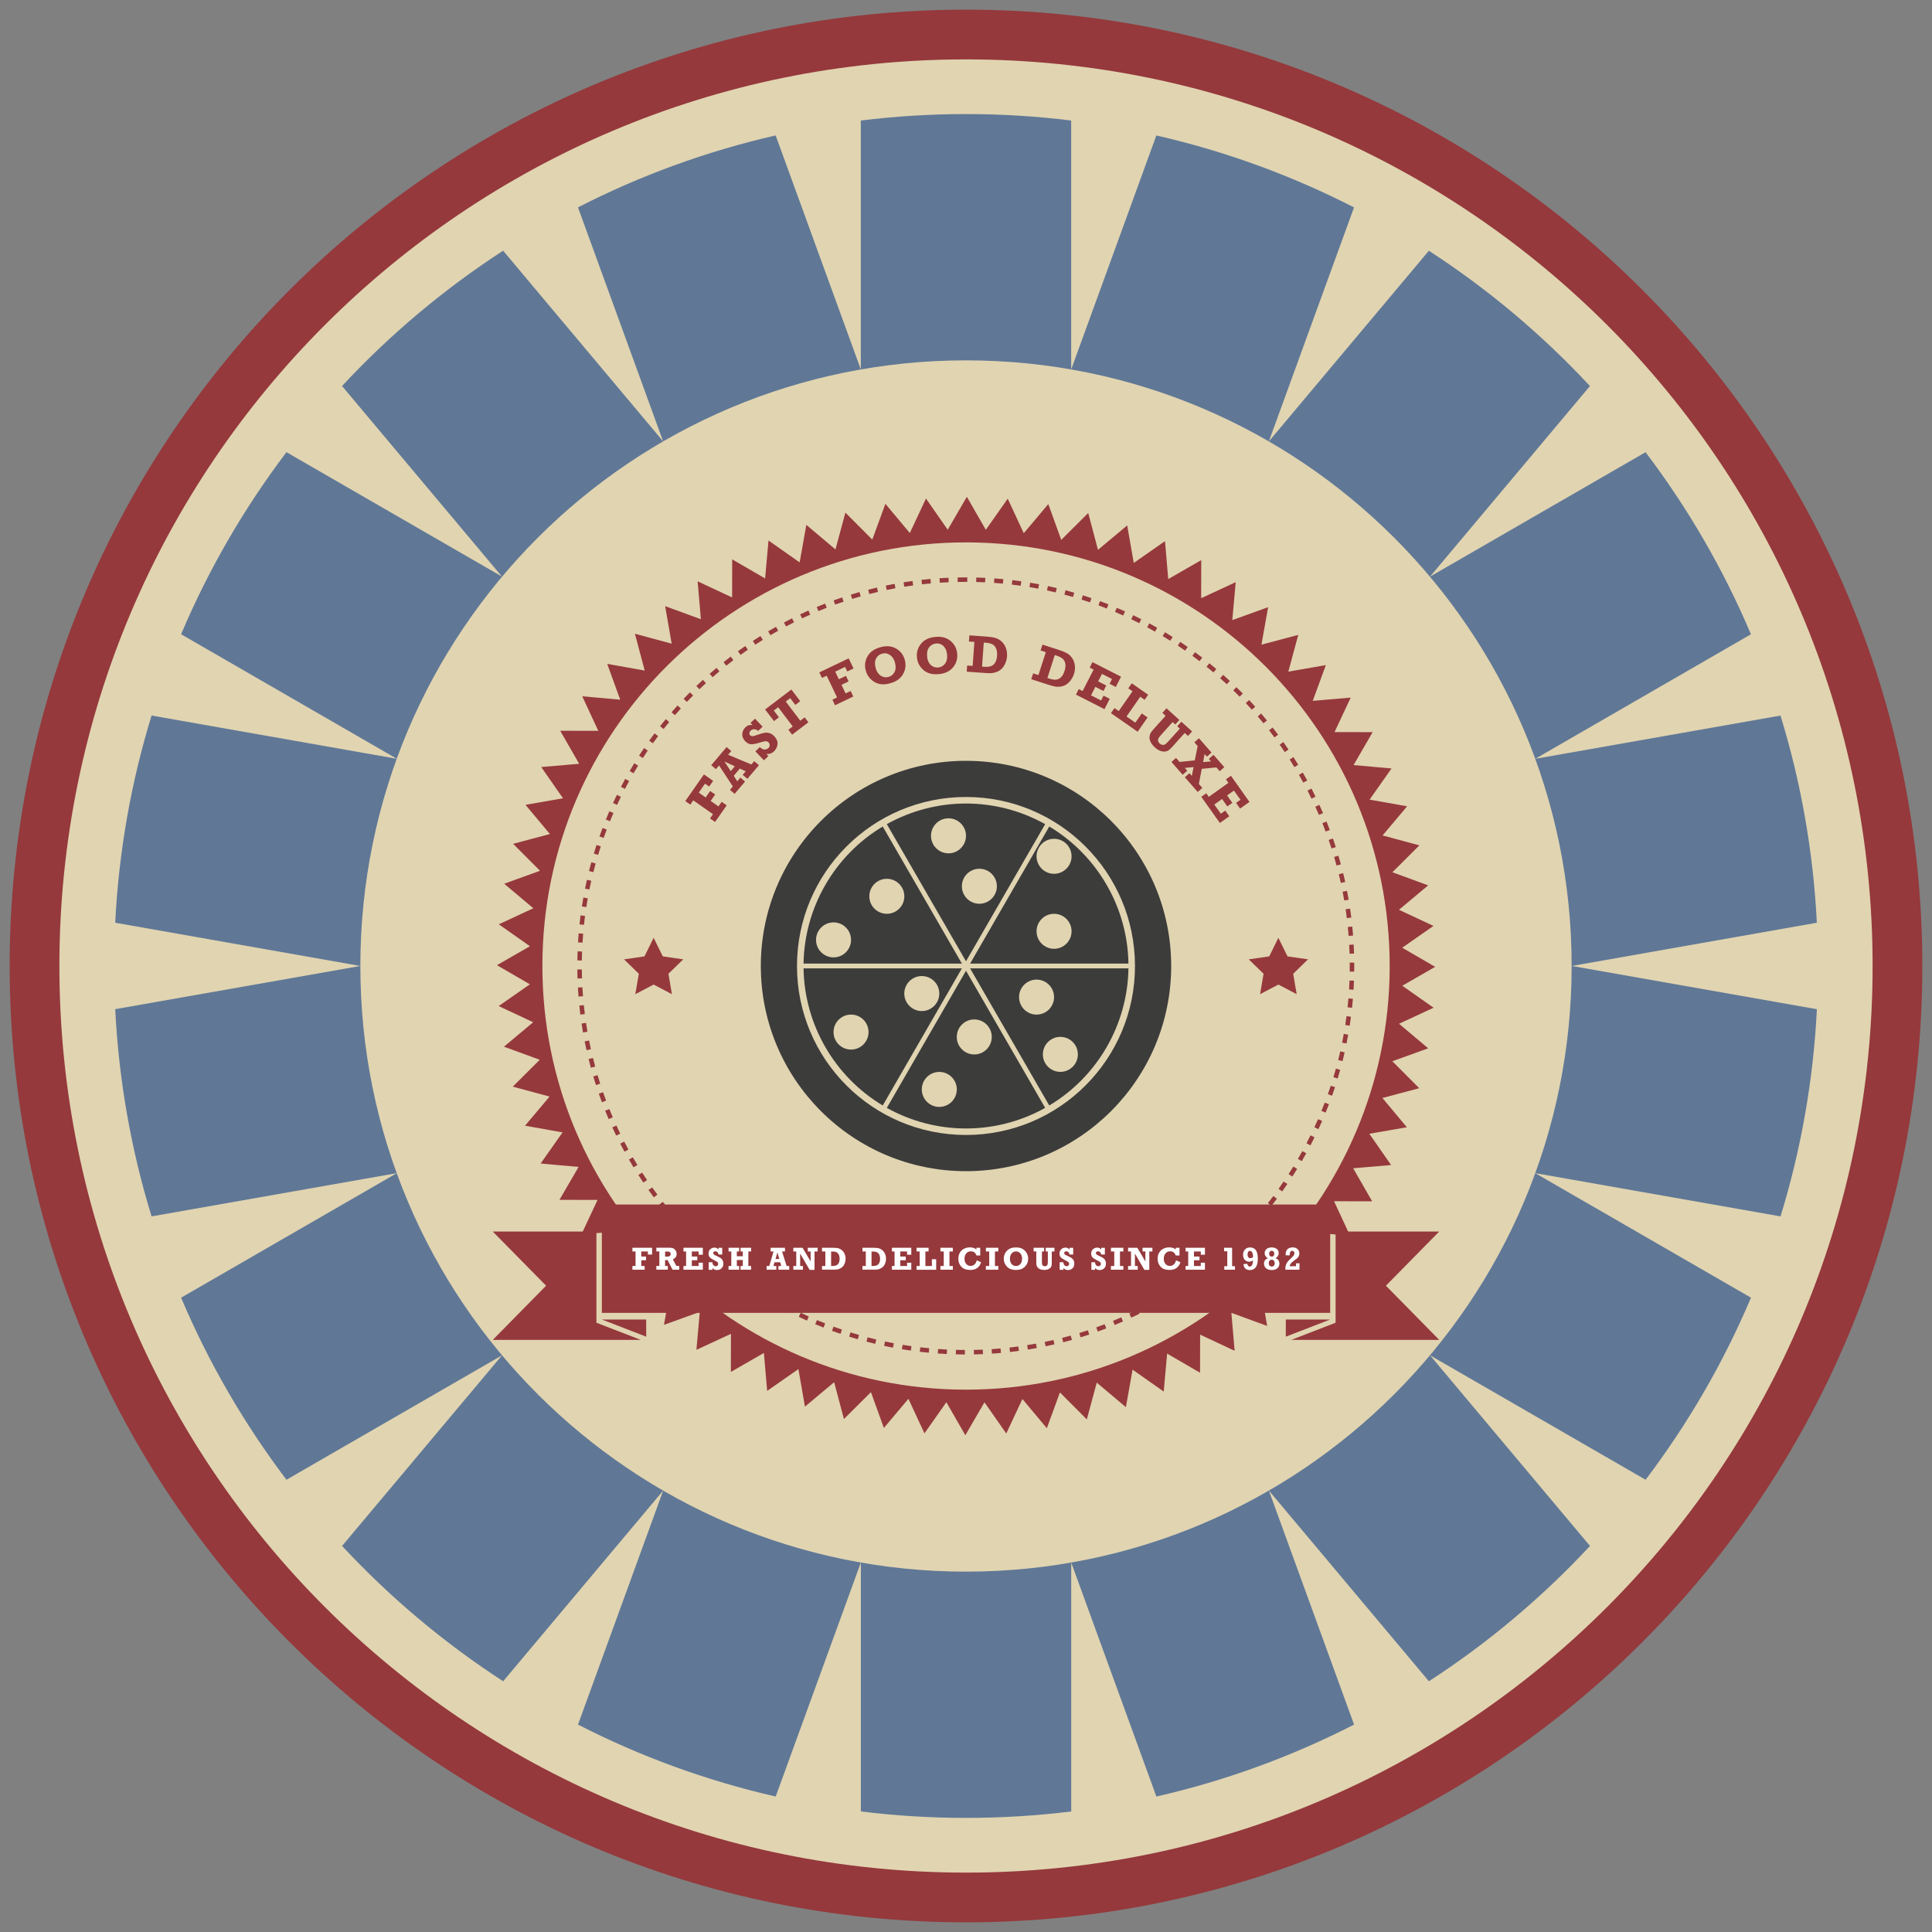 <?xml version="1.0" encoding="UTF-8"?><svg id="Layer_3" xmlns="http://www.w3.org/2000/svg" viewBox="0 0 500 500"><rect x="0" y="0" width="500" height="500" fill="#808080" stroke="none"/><defs><style>.cls-1{fill:#fff;}.cls-2{fill:#607896;}.cls-3{fill:#e1d4b1;}.cls-4{fill:#3c3c3b;}.cls-5{fill:#95393c;}</style></defs><path class="cls-5" d="m497.5,250c0,136.69-110.81,247.5-247.5,247.5S2.5,386.69,2.5,250,113.31,2.5,250,2.5s247.5,110.81,247.5,247.5Z"/><path class="cls-3" d="m484.63,250c0,129.58-105.05,234.63-234.63,234.63S15.37,379.58,15.37,250,120.42,15.37,250,15.37s234.63,105.05,234.63,234.63Z"/><path class="cls-2" d="m470.2,238.81c-.93-18.57-4.16-36.54-9.41-53.62l-63.47,11.19,55.82-32.23c-7.14-16.89-16.34-32.69-27.27-47.12l-55.78,32.2,41.39-49.32c-12.38-13.31-26.38-25.09-41.69-35.02l-41.41,49.35,22.04-60.56c-16.02-8.21-33.17-14.51-51.16-18.62l-22.04,60.56V31.19c-8.92-1.1-18-1.67-27.22-1.67s-18.3.57-27.22,1.67v64.42l-22.04-60.56c-17.99,4.11-35.15,10.41-51.16,18.62l22.04,60.56-41.41-49.35c-15.31,9.93-29.31,21.71-41.69,35.02l41.39,49.32-55.77-32.2c-10.92,14.43-20.13,30.23-27.27,47.12l55.83,32.23-63.47-11.19c-5.25,17.08-8.48,35.05-9.41,53.62l63.43,11.19-63.43,11.18c.93,18.57,4.16,36.54,9.41,53.63l63.47-11.19-55.83,32.23c7.15,16.89,16.35,32.69,27.27,47.12l55.78-32.2-41.39,49.33c12.38,13.31,26.38,25.09,41.69,35.02l41.41-49.35-22.04,60.56c16.02,8.21,33.17,14.51,51.16,18.62l22.04-60.56v64.42c8.92,1.1,18,1.67,27.22,1.67s18.3-.57,27.22-1.67v-64.42s22.04,60.56,22.04,60.56c17.99-4.11,35.14-10.41,51.16-18.62l-22.04-60.56,41.41,49.35c15.31-9.93,29.31-21.71,41.69-35.02l-41.39-49.33,55.78,32.2c10.92-14.43,20.13-30.23,27.27-47.12l-55.83-32.23,63.48,11.19c5.25-17.09,8.48-35.05,9.41-53.62l-63.43-11.19,63.43-11.19Z"/><path class="cls-3" d="m406.74,250c0,86.56-70.17,156.74-156.74,156.74s-156.74-70.17-156.74-156.74S163.44,93.26,250,93.26s156.74,70.18,156.74,156.74Z"/><path class="cls-5" d="m249.71,350.54c-.78,0-1.56-.01-2.34-.04l.03-1.16c.77.02,1.54.03,2.31.03v1.16Zm2.34-.02l-.02-1.16c.77-.02,1.54-.04,2.31-.07l.05,1.16c-.78.04-1.55.06-2.34.07Zm-7.02-.1c-.78-.04-1.56-.09-2.33-.14l.08-1.16c.77.06,1.54.1,2.31.14l-.06,1.16Zm11.69-.1l-.08-1.16c.77-.05,1.54-.11,2.31-.18l.1,1.16c-.78.07-1.55.13-2.33.18Zm-16.35-.24c-.78-.07-1.55-.16-2.33-.25l.14-1.15c.76.09,1.53.17,2.3.24l-.11,1.16Zm21.01-.18l-.13-1.15c.77-.09,1.53-.18,2.29-.29l.16,1.15c-.77.11-1.55.2-2.32.29Zm-25.66-.37c-.77-.11-1.54-.23-2.31-.35l.19-1.14c.76.12,1.52.24,2.29.35l-.16,1.15Zm30.29-.26l-.18-1.15c.76-.12,1.52-.25,2.28-.39l.21,1.14c-.76.14-1.54.27-2.31.4Zm-34.91-.5c-.77-.15-1.53-.3-2.29-.46l.24-1.14c.75.16,1.51.32,2.27.46l-.22,1.14Zm39.51-.34l-.24-1.14c.76-.16,1.51-.32,2.26-.5l.26,1.13c-.76.18-1.52.34-2.28.5Zm-44.09-.64c-.76-.18-1.52-.37-2.27-.57l.29-1.12c.75.2,1.49.38,2.24.56l-.27,1.13Zm48.64-.42l-.29-1.12c.75-.19,1.49-.39,2.23-.6l.32,1.12c-.75.21-1.5.42-2.26.61Zm-53.16-.77c-.75-.22-1.5-.44-2.24-.68l.35-1.11c.73.23,1.47.45,2.21.67l-.32,1.11Zm57.66-.5l-.34-1.11c.74-.23,1.48-.47,2.21-.71l.37,1.1c-.74.25-1.49.49-2.23.72Zm-62.13-.9c-.74-.25-1.47-.51-2.21-.78l.4-1.09c.72.27,1.45.52,2.18.77l-.37,1.1Zm66.58-.59l-.4-1.09c.73-.27,1.45-.53,2.17-.81l.42,1.08c-.73.28-1.46.56-2.2.82Zm-70.97-1.03c-.72-.29-1.44-.58-2.16-.88l.45-1.07c.71.3,1.42.59,2.13.87l-.43,1.08Zm75.35-.67l-.45-1.07c.72-.3,1.43-.6,2.13-.91l.47,1.06c-.71.31-1.43.62-2.15.92Zm-79.64-1.14c-.71-.32-1.42-.65-2.12-.98l.5-1.05c.69.33,1.39.65,2.09.97l-.47,1.06Zm83.93-.76l-.5-1.05c.7-.33,1.4-.67,2.09-1.01l.52,1.04c-.7.35-1.4.69-2.11,1.02Zm-88.14-1.25c-.7-.35-1.39-.71-2.07-1.08l.55-1.02c.68.36,1.36.72,2.05,1.06l-.52,1.04Zm92.33-.85l-.54-1.03c.68-.36,1.36-.73,2.03-1.11l.57,1.01c-.68.38-1.37.75-2.06,1.12Zm-96.45-1.36c-.68-.38-1.35-.77-2.02-1.17l.6-.99c.66.39,1.32.78,2,1.16l-.57,1.01Zm100.53-.93l-.59-1c.67-.39,1.32-.8,1.98-1.2l.61.99c-.66.41-1.33.82-2,1.21Zm-104.54-1.46c-.66-.42-1.31-.84-1.96-1.27l.64-.97c.64.42,1.29.84,1.94,1.25l-.62.98Zm108.52-1.02l-.63-.97c.65-.42,1.29-.85,1.92-1.29l.66.95c-.64.44-1.29.88-1.94,1.31Zm-112.42-1.56c-.64-.44-1.27-.9-1.9-1.36l.68-.94c.62.45,1.25.9,1.88,1.34l-.67.95Zm116.27-1.1l-.68-.94c.62-.45,1.24-.91,1.86-1.38l.7.92c-.62.47-1.25.94-1.88,1.39Zm-120.04-1.66c-.62-.48-1.23-.96-1.83-1.44l.73-.91c.6.49,1.21.96,1.82,1.43l-.71.92Zm123.77-1.18l-.72-.91c.6-.48,1.2-.97,1.79-1.46l.74.89c-.6.5-1.2.99-1.81,1.48Zm-127.41-1.76c-.6-.5-1.19-1.01-1.77-1.53l.77-.87c.58.51,1.16,1.01,1.75,1.51l-.75.89Zm131-1.24l-.76-.87c.58-.51,1.15-1.02,1.72-1.54l.78.85c-.57.53-1.15,1.05-1.74,1.56Zm-134.5-1.85c-.57-.53-1.14-1.06-1.7-1.61l.81-.83c.55.53,1.11,1.06,1.68,1.59l-.79.85Zm137.95-1.31l-.8-.83c.55-.53,1.11-1.08,1.65-1.62l.82.82c-.55.55-1.11,1.1-1.67,1.64Zm-141.31-1.94c-.55-.55-1.09-1.12-1.62-1.69l.85-.8c.53.56,1.06,1.12,1.6,1.67l-.83.81Zm144.6-1.38l-.84-.8c.53-.56,1.05-1.13,1.57-1.7l.86.78c-.52.58-1.05,1.15-1.59,1.72Zm-147.81-2.03c-.52-.58-1.03-1.17-1.54-1.76l.88-.76c.5.58,1.01,1.17,1.52,1.74l-.86.78Zm150.94-1.44l-.88-.76c.5-.58,1-1.17,1.49-1.77l.9.74c-.49.6-1,1.2-1.51,1.78Zm-153.99-2.12c-.49-.6-.98-1.21-1.46-1.83l.92-.71c.47.61.96,1.21,1.44,1.81l-.9.73Zm156.96-1.49l-.91-.72c.48-.6.95-1.21,1.41-1.83l.93.7c-.47.62-.94,1.24-1.42,1.85Zm-159.84-2.21c-.47-.62-.92-1.26-1.37-1.9l.95-.67c.45.63.9,1.26,1.36,1.87l-.93.69Zm162.64-1.53l-.95-.67c.45-.63.89-1.26,1.32-1.9l.96.65c-.44.65-.88,1.28-1.34,1.92Zm-165.35-2.29c-.44-.65-.86-1.3-1.28-1.96l.98-.62c.42.65.84,1.29,1.27,1.93l-.96.65Zm167.97-1.57l-.98-.63c.42-.65.83-1.3,1.23-1.95l.99.61c-.41.66-.82,1.32-1.24,1.98Zm-170.5-2.37c-.41-.67-.8-1.34-1.19-2.02l1.01-.58c.39.67.78,1.33,1.18,1.99l-.99.6Zm172.94-1.61l-1-.58c.39-.66.76-1.33,1.14-2.01l1.02.56c-.38.68-.76,1.36-1.15,2.03Zm-175.28-2.45c-.37-.69-.74-1.38-1.1-2.07l1.03-.53c.35.69.72,1.37,1.08,2.05l-1.02.56Zm177.53-1.63l-1.03-.54c.35-.68.7-1.37,1.04-2.06l1.04.51c-.34.7-.7,1.39-1.05,2.08Zm-179.68-2.54c-.34-.7-.67-1.41-1-2.12l1.06-.48c.32.7.65,1.4.99,2.1l-1.04.51Zm181.74-1.65l-1.05-.49c.32-.7.64-1.4.95-2.1l1.06.46c-.31.71-.63,1.42-.96,2.13Zm-183.69-2.62c-.31-.72-.61-1.44-.9-2.16l1.08-.43c.29.72.58,1.43.89,2.14l-1.07.46Zm185.55-1.66l-1.08-.44c.29-.71.57-1.43.85-2.15l1.09.41c-.28.73-.57,1.46-.86,2.18Zm-187.3-2.7c-.27-.73-.54-1.47-.8-2.21l1.1-.38c.25.73.52,1.46.79,2.18l-1.09.41Zm188.97-1.68l-1.09-.39c.26-.73.5-1.46.75-2.19l1.1.36c-.24.74-.49,1.48-.75,2.21Zm-190.51-2.76c-.24-.74-.47-1.49-.69-2.23l1.11-.33c.22.74.45,1.48.68,2.21l-1.1.35Zm191.97-1.69l-1.11-.34c.22-.73.44-1.48.64-2.22l1.11.31c-.21.75-.42,1.5-.65,2.24Zm-193.29-2.79c-.21-.75-.4-1.51-.58-2.26l1.13-.28c.19.75.38,1.5.58,2.24l-1.12.3Zm194.54-1.71l-1.13-.28c.19-.75.37-1.5.54-2.25l1.13.26c-.17.76-.35,1.52-.54,2.27Zm-195.66-2.83c-.17-.76-.33-1.52-.48-2.29l1.14-.22c.15.76.31,1.51.47,2.26l-1.13.25Zm196.69-1.73l-1.14-.23c.15-.75.3-1.51.43-2.27l1.14.21c-.14.77-.28,1.54-.44,2.3Zm-197.6-2.86c-.13-.77-.26-1.54-.37-2.31l1.15-.17c.11.76.23,1.52.37,2.28l-1.14.2Zm198.42-1.75l-1.15-.18c.12-.76.23-1.52.33-2.29l1.15.15c-.1.77-.21,1.55-.33,2.32Zm-199.11-2.88c-.1-.77-.18-1.55-.26-2.32l1.16-.12c.08.77.16,1.54.26,2.3l-1.15.14Zm199.71-1.76l-1.15-.12c.08-.76.16-1.53.22-2.3l1.16.1c-.07.78-.14,1.55-.22,2.33Zm-200.18-2.9c-.06-.78-.11-1.55-.16-2.34l1.16-.06c.04.77.09,1.54.16,2.31l-1.16.09Zm200.58-1.77l-1.16-.07c.04-.77.08-1.54.11-2.31l1.16.04c-.03.78-.07,1.56-.11,2.34Zm-200.84-2.91c-.02-.78-.04-1.55-.05-2.34h1.16c0,.76.02,1.53.05,2.3l-1.16.04Zm201.01-1.77l-1.16-.02c0-.42,0-.85,0-1.28v-1.04s1.16,0,1.16,0v1.05c0,.43,0,.86,0,1.29Zm-199.89-2.89l-1.16-.02c.01-.78.03-1.56.06-2.34l1.16.04c-.03.77-.05,1.54-.06,2.31Zm198.69-1.75c-.02-.77-.06-1.54-.1-2.31l1.16-.06c.04.78.07,1.55.1,2.34l-1.16.04Zm-198.52-2.87l-1.16-.07c.04-.78.1-1.56.17-2.33l1.16.1c-.06.76-.12,1.53-.16,2.31Zm198.27-1.74c-.06-.77-.12-1.54-.21-2.3l1.16-.12c.08.78.15,1.55.21,2.33l-1.16.09Zm-197.89-2.87l-1.15-.12c.08-.78.17-1.55.27-2.32l1.15.15c-.1.76-.19,1.53-.27,2.29Zm197.43-1.73c-.09-.77-.2-1.53-.31-2.29l1.15-.17c.11.77.22,1.54.32,2.32l-1.15.14Zm-196.83-2.85l-1.14-.17c.12-.77.24-1.54.38-2.31l1.14.21c-.14.76-.26,1.52-.38,2.28Zm196.16-1.72c-.13-.76-.27-1.52-.42-2.27l1.14-.22c.15.76.29,1.53.42,2.3l-1.14.2Zm-195.35-2.83l-1.14-.23c.16-.76.32-1.53.49-2.29l1.13.25c-.17.75-.33,1.5-.49,2.26Zm194.46-1.71c-.17-.75-.34-1.5-.52-2.25l1.13-.28c.19.76.36,1.52.53,2.28l-1.13.25Zm-193.44-2.8l-1.13-.28c.19-.76.39-1.51.6-2.26l1.12.31c-.21.74-.4,1.49-.59,2.24Zm192.34-1.69c-.2-.75-.41-1.49-.63-2.23l1.11-.33c.22.75.43,1.5.63,2.25l-1.12.3Zm-191.11-2.76l-1.11-.34c.23-.75.46-1.49.7-2.23l1.1.36c-.24.73-.47,1.47-.69,2.21Zm189.8-1.67c-.24-.74-.48-1.47-.73-2.2l1.1-.38c.25.74.5,1.48.74,2.23l-1.11.35Zm-188.36-2.72l-1.09-.39c.26-.73.53-1.47.8-2.19l1.08.41c-.27.72-.54,1.45-.8,2.17Zm186.84-1.66c-.27-.72-.55-1.44-.84-2.16l1.08-.43c.29.73.57,1.46.85,2.19l-1.09.4Zm-185.2-2.66l-1.07-.44c.29-.72.6-1.44.9-2.15l1.06.46c-.3.7-.6,1.41-.9,2.13Zm183.47-1.64c-.3-.71-.62-1.42-.94-2.12l1.05-.48c.33.71.64,1.42.95,2.14l-1.07.46Zm-181.64-2.59l-1.05-.49c.32-.71.66-1.41,1-2.11l1.04.51c-.34.69-.67,1.38-.99,2.08Zm179.71-1.63c-.34-.69-.68-1.39-1.03-2.07l1.03-.53c.36.7.71,1.4,1.05,2.1l-1.05.51Zm-177.68-2.51l-1.03-.53c.36-.69.73-1.38,1.1-2.06l1.02.56c-.37.67-.73,1.35-1.09,2.03Zm175.56-1.62c-.37-.68-.75-1.35-1.13-2.02l1.01-.58c.39.68.77,1.36,1.14,2.04l-1.02.55Zm-173.34-2.43l-1-.58c.39-.67.79-1.34,1.2-2.01l.99.61c-.4.66-.8,1.32-1.18,1.98Zm171.03-1.59c-.4-.66-.81-1.32-1.22-1.97l.98-.62c.42.66.83,1.32,1.24,1.99l-.99.6Zm-168.62-2.35l-.97-.63c.42-.65.85-1.3,1.29-1.95l.96.65c-.43.64-.86,1.28-1.27,1.93Zm166.13-1.55c-.43-.64-.87-1.28-1.31-1.91l.95-.67c.45.64.9,1.28,1.33,1.93l-.96.65Zm-163.53-2.27l-.95-.67c.45-.63.91-1.26,1.38-1.89l.93.7c-.46.62-.92,1.24-1.36,1.87Zm160.87-1.52c-.46-.62-.93-1.24-1.4-1.85l.92-.71c.48.62.95,1.24,1.42,1.87l-.93.69Zm-158.1-2.18l-.91-.72c.48-.61.97-1.22,1.47-1.82l.9.74c-.49.6-.97,1.19-1.45,1.8Zm155.26-1.47c-.49-.6-.98-1.19-1.49-1.78l.88-.75c.5.59,1.01,1.19,1.5,1.8l-.9.73Zm-152.32-2.1l-.88-.76c.51-.59,1.03-1.17,1.55-1.75l.86.78c-.52.57-1.03,1.15-1.53,1.73Zm149.31-1.42c-.52-.57-1.04-1.14-1.56-1.7l.85-.8c.53.57,1.06,1.14,1.58,1.72l-.86.77Zm-146.22-2.01l-.84-.8c.53-.56,1.08-1.12,1.63-1.68l.83.81c-.54.55-1.08,1.1-1.61,1.66Zm143.05-1.36c-.54-.55-1.09-1.09-1.64-1.63l.81-.83c.56.54,1.11,1.09,1.66,1.65l-.83.81Zm-139.8-1.92l-.8-.83c.56-.54,1.13-1.08,1.7-1.6l.78.85c-.57.52-1.13,1.05-1.69,1.59Zm136.48-1.3c-.57-.52-1.14-1.04-1.71-1.55l.77-.87c.58.52,1.16,1.04,1.73,1.57l-.79.85Zm-133.07-1.83l-.76-.87c.58-.51,1.18-1.02,1.78-1.52l.74.89c-.59.5-1.18,1-1.75,1.5Zm129.61-1.23c-.59-.5-1.18-.99-1.78-1.47l.73-.9c.61.49,1.21.98,1.8,1.49l-.75.89Zm-126.06-1.74l-.72-.91c.61-.49,1.23-.96,1.85-1.44l.7.92c-.61.47-1.22.94-1.82,1.42Zm122.47-1.16c-.61-.47-1.22-.93-1.85-1.39l.68-.94c.63.46,1.25.93,1.87,1.4l-.71.92Zm-118.79-1.64l-.68-.94c.63-.46,1.27-.91,1.91-1.35l.66.96c-.64.44-1.27.88-1.89,1.34Zm115.06-1.09c-.63-.44-1.27-.87-1.91-1.3l.64-.97c.65.43,1.29.87,1.93,1.31l-.66.95Zm-111.25-1.55l-.63-.97c.65-.43,1.31-.85,1.97-1.26l.62.99c-.65.41-1.31.82-1.95,1.24Zm107.4-1.01c-.65-.41-1.3-.81-1.96-1.21l.59-.99c.67.4,1.33.81,1.99,1.22l-.62.98Zm-103.47-1.44l-.59-1c.67-.4,1.35-.79,2.03-1.17l.57,1.01c-.67.38-1.34.76-2.01,1.16Zm99.52-.93c-.67-.38-1.34-.75-2.02-1.11l.55-1.02c.68.37,1.37.74,2.04,1.13l-.57,1.01Zm-95.48-1.34l-.54-1.02c.69-.37,1.38-.73,2.08-1.08l.52,1.04c-.69.34-1.37.7-2.06,1.06Zm91.41-.84c-.68-.35-1.37-.69-2.07-1.02l.5-1.04c.7.34,1.4.68,2.09,1.03l-.52,1.03Zm-87.27-1.24l-.49-1.05c.71-.34,1.42-.66,2.13-.98l.47,1.06c-.71.32-1.41.64-2.11.96Zm83.11-.75c-.7-.32-1.4-.62-2.11-.92l.45-1.07c.72.3,1.43.61,2.14.93l-.48,1.06Zm-78.87-1.13l-.45-1.07c.72-.3,1.45-.59,2.18-.88l.42,1.08c-.72.28-1.44.57-2.15.86Zm74.63-.67c-.72-.29-1.44-.56-2.16-.83l.4-1.09c.73.27,1.46.55,2.19.83l-.43,1.08Zm-70.31-1.02l-.39-1.09c.73-.27,1.47-.52,2.21-.77l.37,1.1c-.73.25-1.46.5-2.19.76Zm65.97-.58c-.73-.25-1.46-.49-2.2-.72l.35-1.1c.74.23,1.49.48,2.22.73l-.38,1.1Zm-61.57-.89l-.34-1.11c.75-.23,1.49-.45,2.24-.67l.32,1.12c-.74.21-1.48.43-2.22.66Zm57.16-.5c-.74-.22-1.48-.42-2.23-.62l.3-1.12c.75.2,1.5.41,2.25.63l-.32,1.11Zm-52.71-.76l-.29-1.12c.75-.2,1.51-.38,2.27-.56l.26,1.13c-.75.18-1.5.36-2.24.55Zm48.24-.42c-.75-.18-1.5-.35-2.26-.52l.25-1.13c.76.16,1.52.34,2.28.52l-.27,1.13Zm-43.74-.63l-.24-1.14c.76-.16,1.53-.31,2.29-.45l.21,1.14c-.76.14-1.52.29-2.27.45Zm39.22-.34c-.76-.14-1.52-.28-2.28-.41l.19-1.14c.77.13,1.54.26,2.3.41l-.22,1.14Zm-34.67-.5l-.18-1.15c.77-.12,1.54-.24,2.31-.34l.16,1.15c-.76.11-1.53.22-2.29.34Zm30.11-.26c-.76-.11-1.53-.21-2.29-.3l.14-1.15c.78.09,1.55.2,2.32.3l-.16,1.15Zm-25.53-.37l-.13-1.15c.77-.09,1.55-.17,2.33-.24l.1,1.16c-.77.07-1.54.15-2.3.23Zm20.94-.18c-.76-.07-1.53-.14-2.3-.19l.08-1.16c.78.06,1.56.12,2.33.19l-.11,1.16Zm-16.33-.23l-.08-1.16c.78-.05,1.55-.1,2.33-.13l.05,1.16c-.77.03-1.54.07-2.31.13Zm11.72-.1c-.77-.04-1.54-.07-2.31-.09l.03-1.16c.78.02,1.56.05,2.34.09l-.06,1.16Zm-7.1-.1l-.02-1.16c.78-.02,1.56-.02,2.34-.02h.17v1.16h-.17c-.77,0-1.54,0-2.31.02Z"/><path class="cls-5" d="m298.83,252.22l3.7-2.12-3.69-2.14,3.5-2.44-3.86-1.81,3.27-2.74-4-1.47,3.02-3.01-4.12-1.11,2.75-3.26-4.2-.75,2.46-3.49-4.25-.38,2.14-3.69h-4.27s1.81-3.87,1.81-3.87l-4.25.36,1.47-4-4.2.73,1.11-4.12-4.12,1.09.75-4.2-4.01,1.45.38-4.25-3.87,1.79v-4.26s-3.69,2.13-3.69,2.13l-.37-4.25-3.5,2.44-.73-4.2-3.27,2.74-1.1-4.12-3.02,3.01-1.45-4.01-2.75,3.26-1.79-3.87-2.45,3.49-2.13-3.7-2.14,3.69-2.44-3.5-1.81,3.86-2.73-3.27-1.47,4-3.01-3.02-1.11,4.12-3.26-2.75-.75,4.2-3.49-2.45-.38,4.25-3.69-2.14v4.27s-3.87-1.81-3.87-1.81l.36,4.25-4-1.47.73,4.2-4.12-1.11,1.09,4.12-4.2-.75,1.45,4.01-4.25-.38,1.79,3.87h-4.26s2.13,3.69,2.13,3.69l-4.25.36,2.44,3.5-4.2.73,2.73,3.27-4.12,1.09,3.01,3.02-4.01,1.45,3.26,2.75-3.87,1.79,3.49,2.46-3.7,2.12,3.69,2.14-3.5,2.44,3.86,1.81-3.27,2.74,4,1.47-3.02,3.01,4.12,1.11-2.74,3.26,4.2.75-2.45,3.49,4.25.38-2.14,3.69h4.27s-1.81,3.87-1.81,3.87l4.25-.37-1.47,4,4.2-.73-1.11,4.12,4.12-1.1-.75,4.2,4.01-1.45-.38,4.25,3.87-1.8v4.26s3.69-2.12,3.69-2.12l.36,4.25,3.5-2.44.73,4.2,3.27-2.74,1.09,4.12,3.02-3.01,1.45,4.01,2.75-3.26,1.79,3.87,2.45-3.49,2.13,3.7,2.14-3.69,2.44,3.5,1.81-3.86,2.74,3.27,1.46-4,3.01,3.02,1.11-4.12,3.26,2.75.75-4.2,3.49,2.45.38-4.25,3.69,2.14v-4.27s3.87,1.81,3.87,1.81l-.36-4.25,4,1.47-.73-4.2,4.12,1.11-1.09-4.12,4.2.75-1.45-4.01,4.25.38-1.79-3.87h4.26s-2.13-3.69-2.13-3.69l4.25-.36-2.44-3.5,4.2-.73-2.73-3.27,4.12-1.09-3.01-3.02,4.01-1.45-3.26-2.75,3.87-1.79-3.49-2.45Zm-48.92,45.21c-26.19-.05-47.38-21.33-47.33-47.52.05-26.19,21.33-47.38,47.52-47.33s47.38,21.33,47.33,47.52c-.05,26.19-21.33,47.38-47.52,47.33Z"/><polygon class="cls-5" points="169.16 242.71 171.53 247.51 176.82 248.28 172.99 252.01 173.89 257.29 169.16 254.8 164.42 257.29 165.33 252.01 161.5 248.28 166.79 247.51 169.16 242.71"/><polygon class="cls-5" points="330.84 242.71 333.21 247.51 338.51 248.28 334.68 252.01 335.58 257.29 330.84 254.8 326.11 257.29 327.01 252.01 323.18 248.28 328.48 247.51 330.84 242.71"/><path class="cls-5" d="m185.05,212.72l-1.3-.91.77-1.1-5.1-3.58-.77,1.1-1.3-.91,4.83-6.9,2.38,1.67-1.03,1.47-1.07-.75-1.62,2.32,1.78,1.25,1.17-1.67,1.3.91-1.17,1.67,2.02,1.41.83-1.19,1.3.91-3.01,4.3Z"/><path class="cls-5" d="m195.2,197l1.21,1.03-2.99,3.53-1.21-1.03.78-.92-1.52-.71-1.58,1.87.91,1.43.81-.96,1.21,1.03-2.7,3.18-1.21-1.03.75-.89-3.57-5.43-.81.96-1.21-1.03,3.97-4.69,1.21,1.03-.82.96,6.03,2.52.73-.86Zm-5.04,1.31l-2.67-1.23,1.62,2.48,1.06-1.24Z"/><path class="cls-5" d="m197.71,196.77l-2.22-2.32,1.15-1.1c.42.41.83.62,1.23.62.4,0,.73-.13,1-.38.21-.2.32-.44.32-.72,0-.28-.09-.52-.27-.72-.2-.21-.44-.32-.71-.32-.27,0-.69.08-1.23.25-1.15.37-2,.55-2.56.53-.56-.02-1.08-.28-1.55-.77-.57-.59-.82-1.23-.76-1.91.06-.68.32-1.25.8-1.7.54-.52,1.16-.71,1.86-.57l-.54-.57,1.15-1.1,1.98,2.07-1.15,1.1c-.34-.29-.69-.43-1.04-.43-.35,0-.65.12-.89.35-.19.18-.3.39-.34.61-.03.23.03.42.18.58.14.14.32.22.54.25.23.02.71-.1,1.46-.37.72-.26,1.3-.42,1.74-.5.44-.07.88-.04,1.31.09.44.14.83.4,1.19.78.64.67.93,1.36.86,2.08-.07.71-.37,1.32-.9,1.84-.6.57-1.27.79-2.01.66l.55.58-1.16,1.1Z"/><path class="cls-5" d="m204.99,190.12l-.96-1.27,1.13-.85-3.77-4.97-1.13.86,1.33,1.75-1.29.98-2.29-3.01,6.8-5.16,2.29,3.01-1.27.97-1.32-1.75-1.16.88,3.77,4.96,1.13-.86.96,1.27-4.2,3.19Z"/><path class="cls-5" d="m216.1,182.51l-.68-1.44,1.21-.58-2.69-5.62-1.22.58-.68-1.44,7.6-3.63,1.25,2.62-1.62.78-.57-1.18-2.55,1.22.94,1.97,1.84-.88.69,1.44-1.84.88,1.06,2.22,1.31-.63.68,1.44-4.73,2.26Z"/><path class="cls-5" d="m227.78,167.52c1.56-.45,2.92-.35,4.07.29,1.16.65,1.92,1.62,2.29,2.91.37,1.3.24,2.53-.4,3.69s-1.74,1.96-3.3,2.41c-1.62.46-2.99.36-4.13-.32-1.13-.68-1.88-1.64-2.23-2.89-.37-1.29-.24-2.52.39-3.68.63-1.16,1.73-1.96,3.3-2.41Zm.47,1.65c-.7.2-1.21.63-1.54,1.29-.33.66-.36,1.49-.07,2.5.25.89.7,1.53,1.33,1.93.63.4,1.3.49,2.01.29.69-.2,1.21-.63,1.54-1.29s.36-1.49.08-2.47c-.25-.88-.69-1.53-1.31-1.94-.62-.41-1.3-.52-2.04-.3Z"/><path class="cls-5" d="m242.05,164.83c1.62-.16,2.93.19,3.95,1.04,1.02.85,1.59,1.94,1.72,3.28.13,1.35-.23,2.53-1.07,3.55-.84,1.02-2.07,1.61-3.68,1.76-1.67.16-3.01-.2-4-1.07-.99-.87-1.55-1.96-1.67-3.25-.13-1.34.23-2.52,1.06-3.54.83-1.03,2.06-1.61,3.69-1.77Zm.16,1.71c-.72.07-1.3.4-1.75.98-.45.58-.62,1.4-.52,2.44.09.92.4,1.64.95,2.14.55.5,1.19.72,1.92.65.72-.07,1.31-.4,1.76-.99.45-.59.63-1.39.53-2.41-.09-.91-.4-1.63-.93-2.15-.53-.52-1.18-.74-1.95-.67Z"/><path class="cls-5" d="m250.19,173.83l.11-1.59,1.42.1.45-6.22-1.42-.1.12-1.59,4.45.32c.94.07,1.69.18,2.25.34.56.16,1.09.45,1.59.88.49.43.87.99,1.14,1.67.27.68.37,1.43.32,2.24-.05.65-.21,1.27-.47,1.84-.27.58-.57,1.03-.93,1.37-.35.34-.76.6-1.23.78-.47.18-.9.29-1.28.33-.39.04-.98.02-1.77-.03l-4.74-.34Zm3.97-1.31l.59.04c.71.05,1.28,0,1.71-.16.43-.16.79-.45,1.07-.9.29-.45.46-1.04.51-1.8.05-.72-.03-1.33-.25-1.85-.22-.52-.54-.89-.96-1.11-.42-.22-.97-.35-1.64-.4l-.59-.04-.45,6.22Z"/><path class="cls-5" d="m266.89,175.78l.49-1.51,1.36.44,1.92-5.93-1.36-.44.49-1.51,4.24,1.37c.89.29,1.59.58,2.1.86.51.29.95.7,1.33,1.23.38.53.61,1.17.71,1.9.1.73.02,1.48-.23,2.24-.2.62-.5,1.18-.89,1.68-.39.5-.8.87-1.22,1.11-.42.25-.88.4-1.38.47-.5.06-.94.07-1.32,0-.38-.06-.95-.21-1.71-.45l-4.52-1.46Zm4.17-.32l.56.18c.68.22,1.24.3,1.7.26.45-.05.87-.25,1.26-.62.39-.37.69-.91.92-1.63.22-.68.29-1.3.2-1.86-.09-.55-.31-.99-.67-1.3-.36-.31-.85-.57-1.49-.78l-.56-.18-1.91,5.93Z"/><path class="cls-5" d="m278.45,179.76l.72-1.42,1.01.51,2.84-5.55-1.01-.52.72-1.42,7.39,3.77-1.36,2.66-1.6-.82.63-1.24-2.6-1.32-.99,1.93,2.1,1.07-.72,1.42-2.1-1.07-1.12,2.2,2.6,1.33.64-1.25,1.6.82-1.36,2.67-7.39-3.77Z"/><path class="cls-5" d="m287.51,184.56l.91-1.31,1.11.77,3.56-5.11-1.1-.77.91-1.3,4.24,2.96-.91,1.31-1.13-.79-3.56,5.11,2.28,1.59,1.67-2.39,1.5,1.05-2.57,3.69-6.9-4.81Z"/><path class="cls-5" d="m300.82,184.49l1.06-1.18,3.34,3.01-1.06,1.18-.69-.62-2.85,3.16c-.38.42-.64.74-.77.96-.13.22-.18.45-.14.71.04.26.18.49.41.7.24.21.49.34.75.36.26.03.49-.02.69-.15.2-.13.53-.46,1.01-.98l2.77-3.07-.68-.61,1.07-1.18,2.78,2.51-1.06,1.18-.85-.77-3.15,3.5c-.43.48-.76.8-1.01.97-.24.17-.55.28-.93.33-.37.05-.79-.01-1.25-.19s-.92-.47-1.36-.87c-.52-.47-.89-.93-1.12-1.41-.23-.47-.33-.91-.29-1.31.04-.4.14-.75.3-1.03.17-.28.5-.71,1.02-1.28l2.85-3.16-.83-.75Z"/><path class="cls-5" d="m303.16,197.2l1.2-1.05.91,1.04,3.94-.41.74-3.7-.85-.97,1.19-1.05,3.25,3.71-1.19,1.05-.6-.68-.38,2.09,2.04-.19-.56-.64,1.2-1.05,2.8,3.19-1.19,1.05-.86-.98-3.79.36-.74,3.92.89,1.02-1.19,1.05-3.34-3.81,1.19-1.05.62.71.46-2.29-2.28.21.64.73-1.19,1.05-2.89-3.3Z"/><path class="cls-5" d="m310.88,206.22l1.3-.92.65.92,5.08-3.61-.65-.92,1.3-.92,4.8,6.76-2.43,1.73-1.04-1.47,1.14-.81-1.69-2.38-1.77,1.26,1.36,1.92-1.3.92-1.36-1.92-2.01,1.43,1.69,2.38,1.15-.81,1.04,1.47-2.44,1.73-4.8-6.76Z"/><path class="cls-4" d="m250,196.9c-29.32,0-53.1,23.77-53.1,53.1s23.77,53.1,53.1,53.1,53.1-23.77,53.1-53.1-23.77-53.1-53.1-53.1Zm0,96.83c-24.16,0-43.74-19.58-43.74-43.73s19.58-43.74,43.74-43.74,43.73,19.58,43.73,43.74-19.58,43.73-43.73,43.73Z"/><path class="cls-4" d="m251.06,250.61l20.49,35.49c12.49-7.47,20.28-20.97,20.49-35.49h-40.98Zm12.67,7.44c0-2.5,2.03-4.53,4.53-4.53s4.53,2.03,4.53,4.53-2.03,4.53-4.53,4.53-4.53-2.03-4.53-4.53Zm10.69,19.35c-2.5,0-4.53-2.03-4.53-4.53s2.03-4.53,4.53-4.53,4.53,2.03,4.53,4.53-2.03,4.53-4.53,4.53Z"/><path class="cls-4" d="m250,251.23l-20.49,35.49c6.25,3.49,13.31,5.33,20.49,5.33s14.24-1.84,20.49-5.33l-20.49-35.49Zm-6.91,35.24c-2.5,0-4.53-2.03-4.53-4.53s2.03-4.53,4.53-4.53,4.53,2.03,4.53,4.53-2.03,4.53-4.53,4.53Zm9.05-13.58c-2.5,0-4.53-2.03-4.53-4.53s2.03-4.53,4.53-4.53,4.53,2.03,4.53,4.53-2.03,4.53-4.53,4.53Z"/><path class="cls-4" d="m207.96,250.61c.21,14.52,8.01,28.01,20.49,35.49l20.49-35.49h-40.98Zm12.29,21.02c-2.5,0-4.53-2.03-4.53-4.53s2.03-4.53,4.53-4.53,4.53,2.03,4.53,4.53-2.03,4.53-4.53,4.53Zm18.31-9.97c-2.5,0-4.53-2.03-4.53-4.53s2.03-4.53,4.53-4.53,4.53,2.03,4.53,4.53-2.03,4.53-4.53,4.53Z"/><path class="cls-4" d="m228.45,213.9c-12.48,7.47-20.28,20.97-20.49,35.48h40.98l-20.49-35.48Zm-12.73,33.87c-2.5,0-4.53-2.03-4.53-4.53s2.03-4.53,4.53-4.53,4.53,2.03,4.53,4.53-2.03,4.53-4.53,4.53Zm13.79-11.28c-2.5,0-4.53-2.03-4.53-4.53s2.03-4.53,4.53-4.53,4.53,2.03,4.53,4.53-2.03,4.53-4.53,4.53Z"/><path class="cls-4" d="m250,207.95c-7.17,0-14.24,1.84-20.49,5.34l20.49,35.49,20.49-35.49c-6.24-3.49-13.31-5.34-20.49-5.34Zm-4.53,12.89c-2.5,0-4.53-2.03-4.53-4.53s2.03-4.53,4.53-4.53,4.53,2.03,4.53,4.53-2.03,4.53-4.53,4.53Zm7.99,13.05c-2.5,0-4.53-2.03-4.53-4.53s2.03-4.53,4.53-4.53,4.53,2.03,4.53,4.53-2.03,4.53-4.53,4.53Z"/><path class="cls-4" d="m271.55,213.9l-20.49,35.48h40.98c-.21-14.52-8.01-28.01-20.49-35.48Zm1.24,31.65c-2.5,0-4.53-2.03-4.53-4.53s2.03-4.53,4.53-4.53,4.53,2.03,4.53,4.53-2.03,4.53-4.53,4.53Zm0-19.41c-2.5,0-4.53-2.03-4.53-4.53s2.03-4.53,4.53-4.53,4.53,2.03,4.53,4.53-2.03,4.53-4.53,4.53Z"/><path class="cls-5" d="m362.87,255.13l8.55-4.91-8.53-4.95,8.09-5.64-8.93-4.18,7.56-6.32-9.26-3.39,6.98-6.96-9.52-2.57,6.35-7.54-9.71-1.73,5.67-8.06-9.82-.88,4.94-8.52-9.86-.02,4.18-8.92-9.82.84,3.39-9.25-9.71,1.69,2.57-9.51-9.53,2.53,1.73-9.7-9.27,3.35.88-9.82-8.94,4.15.02-9.86-8.54,4.91-.84-9.82-8.08,5.64-1.7-9.71-7.56,6.32-2.53-9.53-6.98,6.96-3.35-9.27-6.35,7.54-4.15-8.94-5.67,8.06-4.91-8.55-4.95,8.53-5.63-8.08-4.18,8.93-6.32-7.56-3.39,9.26-6.96-6.98-2.57,9.52-7.54-6.35-1.73,9.71-8.06-5.67-.88,9.82-8.52-4.94-.02,9.86-8.92-4.18.84,9.82-9.25-3.39,1.69,9.71-9.51-2.57,2.53,9.53-9.7-1.73,3.36,9.27-9.82-.88,4.15,8.94-9.86-.02,4.91,8.55-9.82.84,5.64,8.09-9.71,1.69,6.32,7.56-9.52,2.53,6.96,6.98-9.27,3.35,7.54,6.35-8.94,4.15,8.06,5.67-8.54,4.91,8.53,4.95-8.08,5.63,8.93,4.19-7.56,6.32,9.26,3.39-6.98,6.95,9.52,2.57-6.35,7.54,9.71,1.73-5.67,8.06,9.82.88-4.95,8.52,9.86.02-4.18,8.92,9.82-.84-3.39,9.26,9.71-1.69-2.57,9.51,9.53-2.53-1.73,9.7,9.27-3.35-.88,9.82,8.94-4.15-.02,9.86,8.55-4.91.84,9.82,8.09-5.64,1.69,9.71,7.56-6.32,2.53,9.53,6.99-6.96,3.35,9.27,6.35-7.54,4.15,8.94,5.67-8.06,4.91,8.55,4.95-8.53,5.64,8.08,4.18-8.93,6.32,7.56,3.39-9.26,6.96,6.98,2.57-9.52,7.54,6.35,1.73-9.71,8.06,5.67.88-9.82,8.52,4.95.02-9.86,8.93,4.18-.84-9.82,9.26,3.39-1.69-9.71,9.51,2.57-2.53-9.53,9.7,1.73-3.35-9.27,9.82.88-4.15-8.94,9.86.02-4.91-8.55,9.82-.84-5.64-8.09,9.71-1.69-6.32-7.57,9.53-2.53-6.96-6.98,9.27-3.35-7.54-6.35,8.94-4.15-8.07-5.67Zm-113.09,104.51c-60.55-.12-109.54-49.31-109.41-109.86.12-60.55,49.31-109.54,109.86-109.41,60.55.12,109.54,49.31,109.42,109.86-.12,60.55-49.31,109.54-109.86,109.41Z"/><rect class="cls-5" x="155.76" y="311.73" width="188.49" height="28.04"/><polygon class="cls-5" points="154.35 318.72 127.53 318.72 141.33 332.74 127.53 346.76 165.83 346.76 154.35 342.32 154.35 318.72"/><polygon class="cls-5" points="358.67 332.74 372.46 318.72 345.65 318.72 345.65 342.32 334.18 346.76 372.47 346.76 358.67 332.74"/><polygon class="cls-5" points="155.76 341.49 167.23 345.93 167.23 341.49 161.49 341.49 155.76 341.49"/><polygon class="cls-5" points="344.24 341.49 338.51 341.49 332.77 341.49 332.77 345.93 344.24 341.49"/><path class="cls-1" d="m163.67,328.6v-.96h.81v-3.76h-.81v-.96h5.09v1.75h-1.09v-.79h-1.71v1.31h1.23v.96h-1.23v1.49h.87v.96h-3.17Z"/><path class="cls-1" d="m175.78,327.64v.96h-1.73l-1.28-2.49h-.65v1.52h.71v.96h-2.97v-.96h.78v-3.76h-.78v-.96h3.43c.65,0,1.11.16,1.39.49.29.33.43.7.43,1.11,0,.65-.33,1.12-.98,1.41l.92,1.71h.73Zm-3.66-2.43h.51c.63,0,.94-.22.94-.67,0-.22-.07-.39-.21-.49-.14-.11-.34-.16-.59-.16h-.64v1.33Z"/><path class="cls-1" d="m176.88,328.6v-.96h.68v-3.76h-.68v-.96h5.01v1.8h-1.09v-.84h-1.76v1.31h1.42v.96h-1.42v1.49h1.76v-.85h1.09v1.81h-5.01Z"/><path class="cls-1" d="m183.41,328.6v-1.93h.96c.01.35.11.61.28.78.17.17.37.25.6.25.17,0,.32-.06.44-.18.12-.12.18-.26.18-.42,0-.17-.06-.32-.17-.44-.12-.12-.33-.25-.64-.4-.66-.32-1.1-.59-1.34-.84-.24-.24-.35-.57-.35-.98,0-.5.16-.88.47-1.15.31-.27.66-.41,1.06-.41.45,0,.8.17,1.05.53v-.47h.96v1.73h-.96c-.03-.27-.12-.47-.28-.62-.15-.14-.33-.22-.53-.22-.16,0-.29.04-.4.13-.11.09-.16.2-.16.33,0,.12.04.23.14.33.09.1.35.25.79.44.42.19.74.36.96.51.22.15.4.35.53.59s.2.52.2.83c0,.56-.16.98-.49,1.27-.33.29-.71.43-1.16.43-.5,0-.88-.18-1.15-.55v.49h-.96Z"/><path class="cls-1" d="m188.55,328.6v-.96h.71v-3.76h-.71v-.96h2.74v.96h-.6v1.24h1.55v-1.24h-.58v-.96h2.72v.96h-.71v3.76h.71v.96h-2.72v-.96h.58v-1.55h-1.55v1.55h.6v.96h-2.74Z"/><path class="cls-1" d="m204.25,327.64v.96h-2.79v-.96h.73l-.27-.97h-1.47l-.3.97h.76v.96h-2.52v-.96h.7l1.11-3.76h-.76v-.96h3.71v.96h-.76l1.19,3.76h.68Zm-2.57-1.81l-.47-1.71-.51,1.71h.98Z"/><path class="cls-1" d="m205.31,328.6v-.96h.76v-3.76h-.76v-.96h2.39l2.09,3.54v-2.58h-.74v-.96h2.55v.96h-.8v4.76h-1.27l-2.45-4.21v3.21h.72v.96h-2.49Z"/><path class="cls-1" d="m212.74,328.6v-.96h.86v-3.76h-.86v-.96h2.69c.57,0,1.02.03,1.37.1.34.07.68.22.99.46.32.24.57.56.76.96.19.4.29.84.29,1.33,0,.4-.07.77-.2,1.13-.14.36-.3.65-.5.86-.2.22-.44.39-.71.52-.27.13-.53.21-.76.25-.23.04-.59.06-1.07.06h-2.87Zm2.34-.96h.35c.43,0,.77-.06,1.02-.17.25-.11.45-.31.61-.59.15-.28.23-.65.23-1.1s-.08-.8-.23-1.1c-.15-.3-.36-.51-.62-.62-.26-.12-.6-.17-1-.17h-.35v3.76Z"/><path class="cls-1" d="m223.21,328.6v-.96h.86v-3.76h-.86v-.96h2.69c.57,0,1.02.03,1.37.1.35.07.68.22.99.46.32.24.57.56.76.96.19.4.28.84.28,1.33,0,.4-.06.77-.2,1.13-.14.36-.3.65-.5.86-.2.22-.43.39-.71.52-.27.13-.53.21-.76.25-.23.04-.58.06-1.07.06h-2.87Zm2.34-.96h.35c.43,0,.77-.06,1.02-.17s.45-.31.61-.59c.15-.28.23-.65.23-1.1s-.08-.8-.23-1.1c-.15-.3-.36-.51-.63-.62-.26-.12-.6-.17-1-.17h-.35v3.76Z"/><path class="cls-1" d="m230.83,328.6v-.96h.68v-3.76h-.68v-.96h5.01v1.8h-1.09v-.84h-1.76v1.31h1.42v.96h-1.42v1.49h1.76v-.85h1.09v1.81h-5.01Z"/><path class="cls-1" d="m237.2,328.6v-.96h.81v-3.76h-.81v-.96h3.12v.96h-.83v3.76h1.68v-1.75h1.11v2.72h-5.08Z"/><path class="cls-1" d="m243.38,328.6v-.96h.86v-3.76h-.86v-.96h3.21v.96h-.87v3.76h.87v.96h-3.21Z"/><path class="cls-1" d="m252.72,322.92h.96v2h-.96c-.27-.72-.75-1.08-1.42-1.08-.56,0-.98.19-1.26.57-.29.38-.43.83-.43,1.36s.15,1,.45,1.34c.3.34.68.51,1.15.51.38,0,.72-.13,1-.39.29-.26.48-.62.58-1.08l1.12.53c-.42,1.32-1.36,1.98-2.8,1.98-1.02,0-1.79-.27-2.31-.83-.52-.55-.78-1.24-.78-2.09,0-.6.14-1.12.4-1.57s.63-.79,1.09-1.01c.45-.23.96-.34,1.5-.34.68,0,1.25.18,1.7.53v-.44Z"/><path class="cls-1" d="m255.15,328.6v-.96h.86v-3.76h-.86v-.96h3.21v.96h-.87v3.76h.87v.96h-3.21Z"/><path class="cls-1" d="m262.94,322.83c.98,0,1.75.28,2.31.85.56.57.84,1.26.84,2.07s-.28,1.51-.85,2.07c-.57.57-1.34.85-2.31.85s-1.8-.29-2.34-.87c-.55-.58-.82-1.26-.82-2.05s.28-1.5.84-2.07c.56-.57,1.33-.85,2.32-.85Zm0,1.04c-.44,0-.81.16-1.11.49-.3.33-.46.81-.46,1.44,0,.56.15,1,.45,1.34.3.34.67.5,1.12.5s.81-.16,1.11-.49c.3-.33.46-.8.46-1.42,0-.55-.15-1-.44-1.34-.29-.34-.67-.52-1.13-.52Z"/><path class="cls-1" d="m267.5,323.88v-.96h2.71v.96h-.56v2.57c0,.34.01.59.04.74.03.15.11.27.23.37.12.1.28.15.47.15s.35-.05.48-.14c.13-.09.21-.21.25-.35s.06-.42.06-.85v-2.49h-.55v-.96h2.26v.96h-.69v2.84c0,.39-.02.67-.06.84-.04.18-.13.35-.28.52-.15.17-.36.31-.64.42-.28.11-.6.16-.96.16-.42,0-.78-.06-1.07-.18-.29-.12-.51-.28-.66-.47-.15-.2-.24-.39-.28-.58-.04-.19-.06-.52-.06-.99v-2.57h-.67Z"/><path class="cls-1" d="m274.24,328.6v-1.93h.96c.01.35.1.61.28.78.17.17.37.25.6.25.17,0,.32-.06.44-.18.12-.12.18-.26.18-.42,0-.17-.06-.32-.17-.44-.12-.12-.33-.25-.64-.4-.66-.32-1.1-.59-1.34-.84-.24-.24-.35-.57-.35-.98,0-.5.16-.88.47-1.15.31-.27.67-.41,1.06-.41.45,0,.8.17,1.05.53v-.47h.96v1.73h-.96c-.03-.27-.12-.47-.28-.62-.15-.14-.33-.22-.53-.22-.16,0-.29.04-.4.13-.11.09-.16.2-.16.33,0,.12.05.23.14.33.09.1.35.25.79.44.42.19.74.36.97.51.22.15.4.35.53.59.13.24.19.52.19.83,0,.56-.16.98-.49,1.27-.33.29-.71.43-1.16.43-.5,0-.88-.18-1.15-.55v.49h-.96Z"/><path class="cls-1" d="m282.45,328.6v-1.93h.96c.01.35.11.61.28.78.17.17.37.25.6.25.17,0,.32-.06.44-.18.12-.12.18-.26.18-.42,0-.17-.06-.32-.18-.44-.12-.12-.33-.25-.64-.4-.66-.32-1.1-.59-1.34-.84s-.35-.57-.35-.98c0-.5.16-.88.47-1.15.31-.27.66-.41,1.06-.41.45,0,.8.17,1.05.53v-.47h.96v1.73h-.96c-.03-.27-.12-.47-.28-.62-.15-.14-.33-.22-.53-.22-.16,0-.29.04-.4.13-.11.09-.16.2-.16.33,0,.12.04.23.13.33.09.1.35.25.79.44.42.19.74.36.96.51.22.15.4.35.53.59s.2.52.2.83c0,.56-.16.98-.49,1.27-.33.29-.71.43-1.16.43-.5,0-.88-.18-1.15-.55v.49h-.96Z"/><path class="cls-1" d="m287.51,328.6v-.96h.86v-3.76h-.86v-.96h3.21v.96h-.87v3.76h.87v.96h-3.21Z"/><path class="cls-1" d="m291.95,328.6v-.96h.76v-3.76h-.76v-.96h2.39l2.09,3.54v-2.58h-.74v-.96h2.55v.96h-.8v4.76h-1.27l-2.45-4.21v3.21h.72v.96h-2.49Z"/><path class="cls-1" d="m304.29,322.92h.96v2h-.96c-.27-.72-.74-1.08-1.42-1.08-.55,0-.98.19-1.26.57-.29.38-.43.83-.43,1.36s.15,1,.45,1.34c.3.34.68.51,1.15.51.38,0,.72-.13,1-.39.29-.26.48-.62.58-1.08l1.12.53c-.42,1.32-1.36,1.98-2.8,1.98-1.02,0-1.79-.27-2.31-.83-.52-.55-.78-1.24-.78-2.09,0-.6.14-1.12.4-1.57.27-.45.63-.79,1.09-1.01.45-.23.96-.34,1.5-.34.68,0,1.25.18,1.7.53v-.44Z"/><path class="cls-1" d="m306.83,328.6v-.96h.68v-3.76h-.68v-.96h5.01v1.8h-1.08v-.84h-1.76v1.31h1.42v.96h-1.42v1.49h1.76v-.85h1.08v1.81h-5.01Z"/><path class="cls-1" d="m316.84,328.6v-.91h.78v-3.86h-.83v-.91h2.08v4.77h.74v.91h-2.78Z"/><path class="cls-1" d="m321.81,327.15l.97-.09c.11.49.33.73.65.73.51,0,.8-.54.86-1.62-.3.24-.65.35-1.06.35s-.78-.16-1.08-.47c-.3-.32-.45-.75-.45-1.3s.16-1.01.49-1.37c.32-.36.76-.54,1.34-.54.64,0,1.13.22,1.47.68.34.45.52,1.2.52,2.24,0,1.96-.7,2.94-2.09,2.94-.45,0-.83-.13-1.12-.39s-.46-.64-.5-1.14Zm2.49-1.8v-.06c0-.44-.07-.8-.21-1.11-.14-.3-.35-.45-.63-.45-.18,0-.32.08-.43.25-.11.17-.17.4-.17.69,0,.27.06.49.18.67.11.18.29.27.54.27.22,0,.46-.09.72-.26Z"/><path class="cls-1" d="m330.11,325.62c.66.25.99.72.99,1.41,0,.5-.17.9-.51,1.2-.34.3-.84.45-1.49.45s-1.15-.16-1.48-.47c-.33-.32-.5-.72-.5-1.2,0-.67.34-1.13,1.01-1.38-.56-.32-.84-.75-.84-1.31,0-.44.16-.8.49-1.08.32-.27.77-.41,1.33-.41s1.03.14,1.34.41c.32.27.47.63.47,1.06,0,.57-.27,1.01-.82,1.33Zm-.22,1.29c0-.26-.07-.48-.21-.65-.14-.17-.33-.25-.56-.25s-.41.08-.55.25c-.15.16-.22.38-.22.65s.07.48.22.64c.14.16.33.23.56.23s.41-.07.56-.23c.14-.16.22-.37.22-.64Zm-.11-2.45c0-.22-.06-.41-.17-.55-.12-.14-.28-.21-.49-.21-.2,0-.36.07-.48.2s-.19.32-.19.58c0,.21.06.39.18.53.12.14.28.21.49.21s.37-.07.49-.21.18-.32.18-.55Z"/><path class="cls-1" d="m336.33,326.95l-.05,1.65h-3.64c0-.5.04-.88.12-1.15.08-.27.21-.53.39-.79.19-.26.44-.54.77-.84.43-.4.72-.69.86-.88.14-.19.21-.4.21-.63,0-.17-.05-.32-.16-.43-.1-.11-.23-.17-.39-.17-.22,0-.39.09-.5.28-.11.19-.17.49-.19.91l-1.04-.05c0-.55.08-.96.24-1.24.16-.28.39-.48.67-.6.28-.12.59-.19.92-.19.54,0,.96.15,1.27.45.31.3.46.67.46,1.12,0,.24-.05.46-.14.66-.09.2-.21.37-.35.51-.14.14-.39.34-.76.6-.54.39-.89.7-1.03.93-.14.23-.22.43-.24.6h1.66v-.74h.91Z"/></svg>